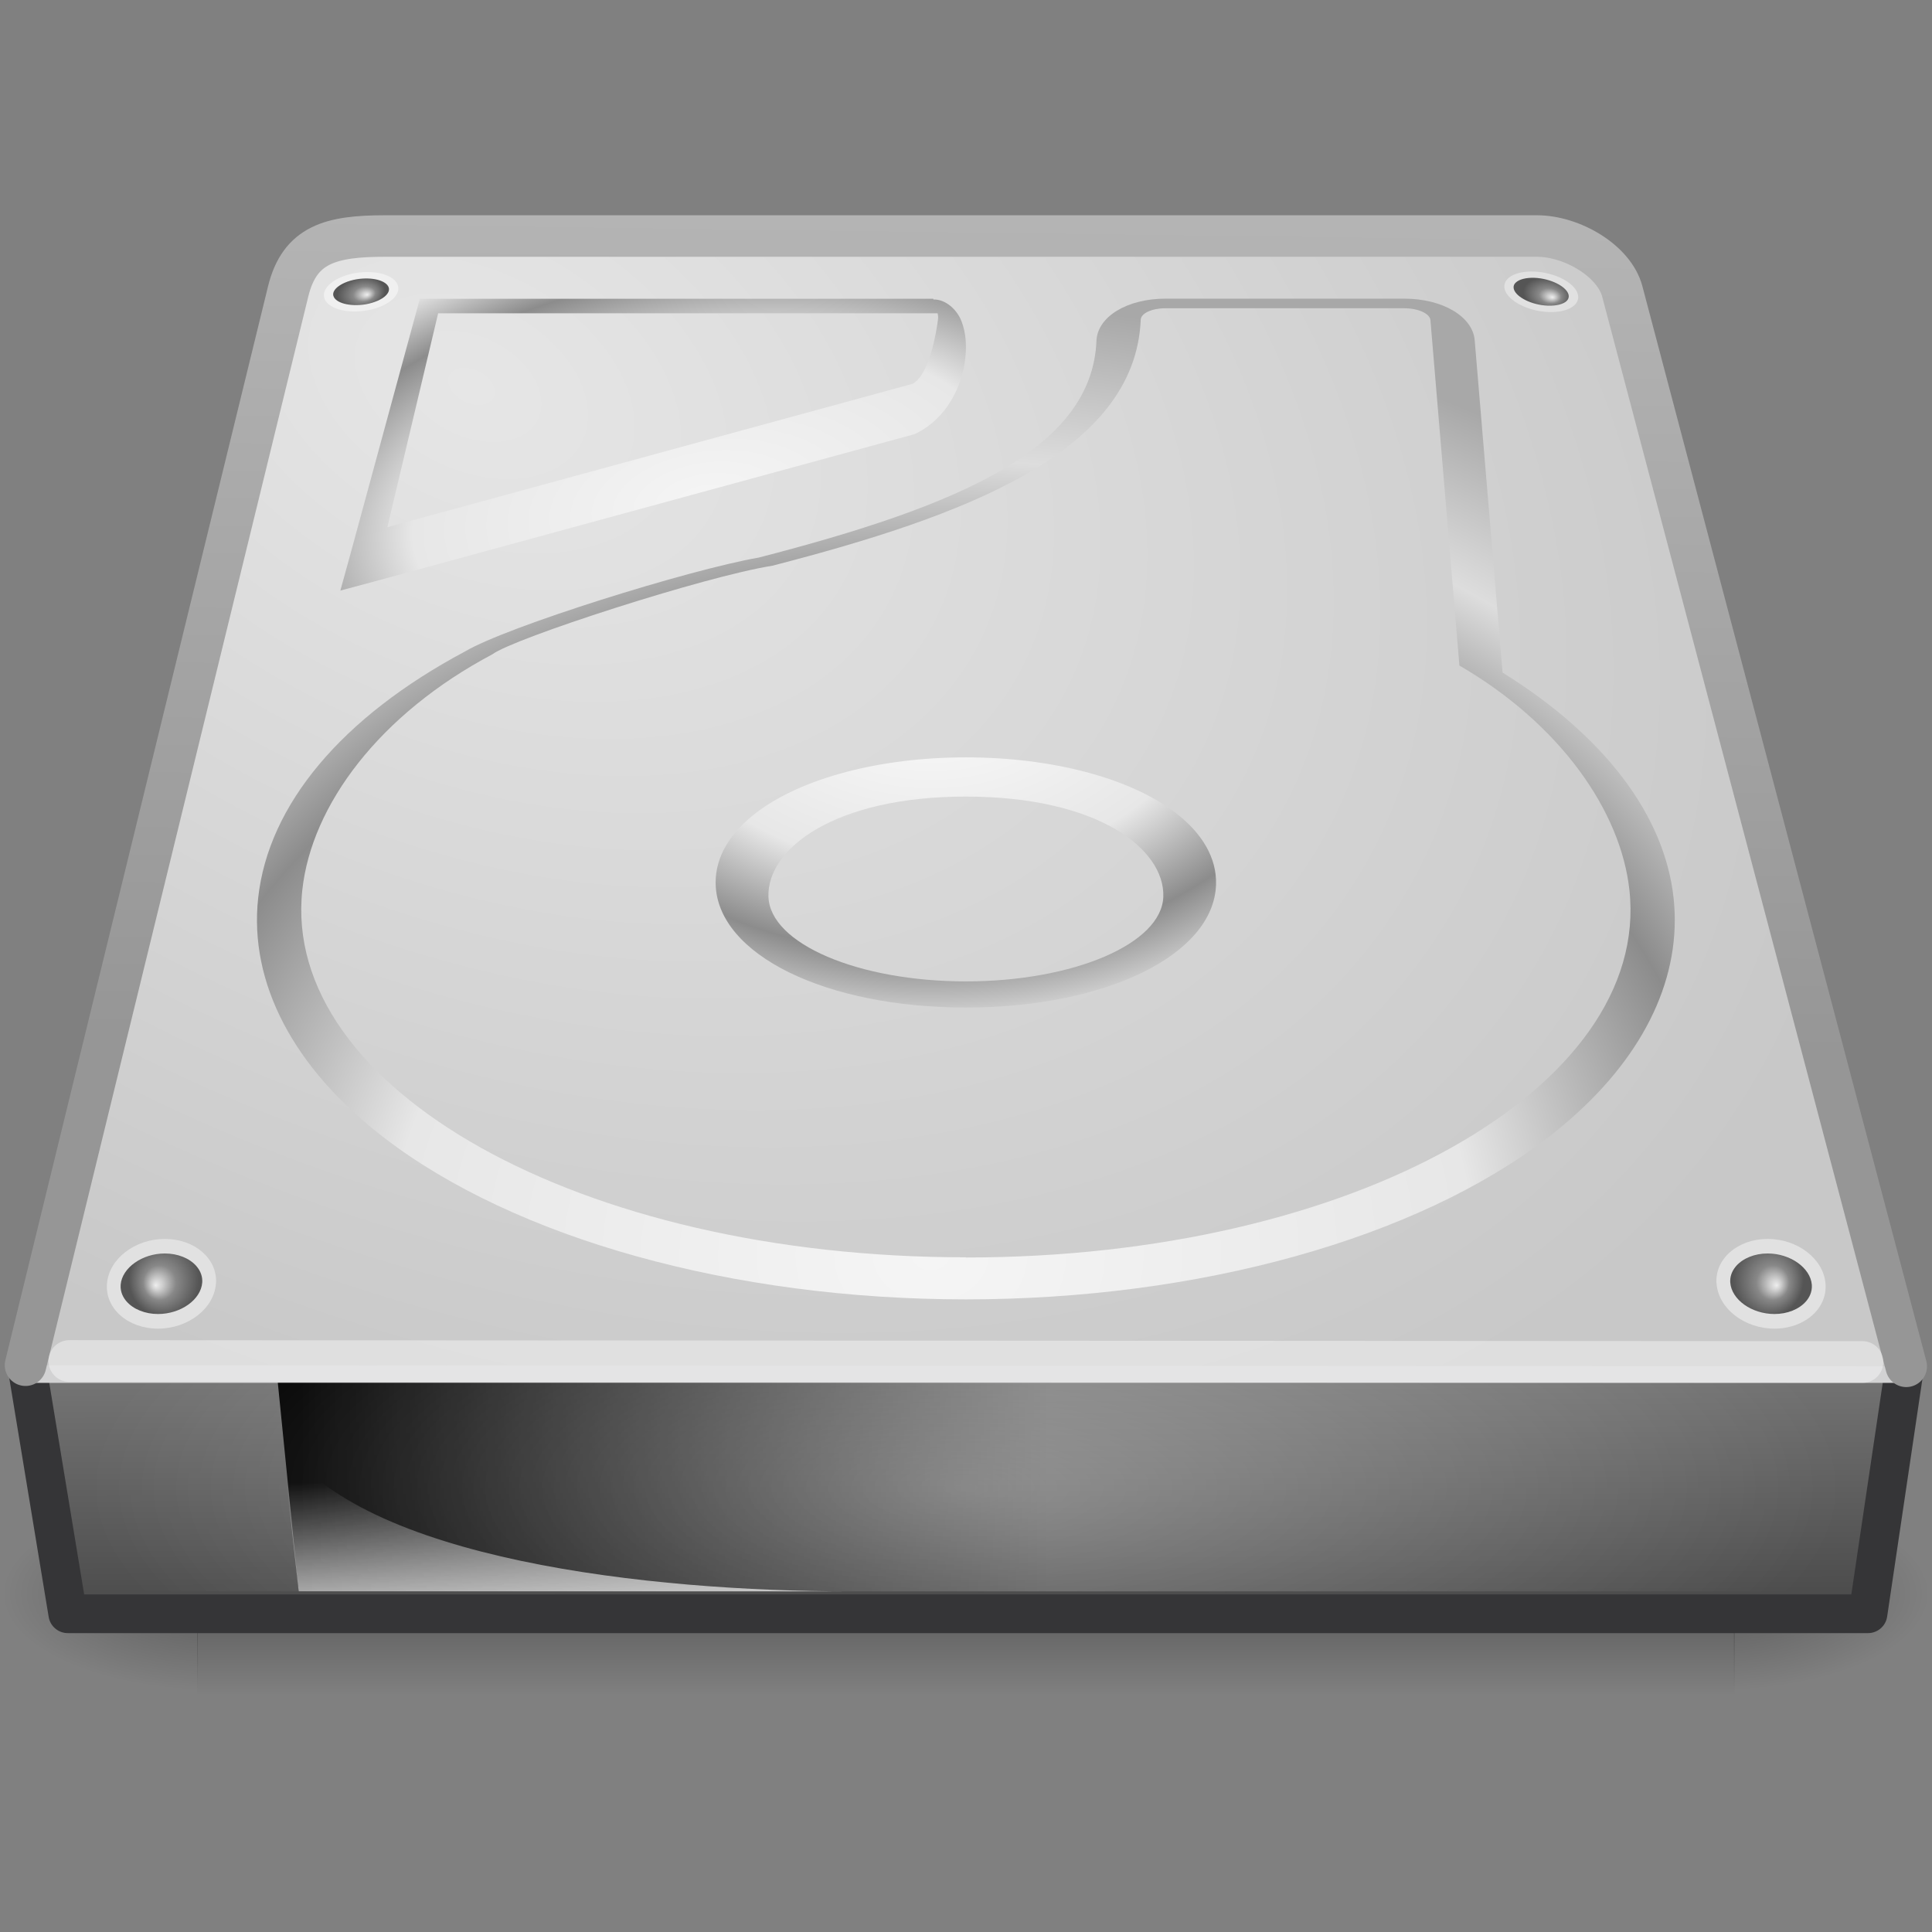 <?xml version="1.0" encoding="UTF-8" standalone="no"?>
<!-- Created with Inkscape (http://www.inkscape.org/) -->

<svg
   xmlns:dc="http://purl.org/dc/elements/1.1/"
   xmlns:cc="http://creativecommons.org/ns#"
   xmlns:rdf="http://www.w3.org/1999/02/22-rdf-syntax-ns#"
   xmlns:svg="http://www.w3.org/2000/svg"
   xmlns="http://www.w3.org/2000/svg"
   xmlns:xlink="http://www.w3.org/1999/xlink"
   xmlns:sodipodi="http://sodipodi.sourceforge.net/DTD/sodipodi-0.dtd"
   xmlns:inkscape="http://www.inkscape.org/namespaces/inkscape"
   version="1.0"
   width="24"
   height="24"
   id="svg3786"
   inkscape:version="0.91 r13725"
   sodipodi:docname="drive-harddisk.svg">
  <rect width="100%" height="100%" fill="#808080" stroke="none"/>
  <sodipodi:namedview
     pagecolor="#ffffff"
     bordercolor="#666666"
     borderopacity="1"
     objecttolerance="10"
     gridtolerance="10"
     guidetolerance="10"
     inkscape:pageopacity="0"
     inkscape:pageshadow="2"
     inkscape:window-width="1920"
     inkscape:window-height="1019"
     id="namedview4319"
     showgrid="false"
     inkscape:zoom="13.423679"
     inkscape:cx="-23.880964"
     inkscape:cy="9.6463904"
     inkscape:window-x="0"
     inkscape:window-y="13"
     inkscape:window-maximized="1"
     inkscape:current-layer="svg3786" />
  <defs
     id="defs3788">
    <radialGradient
       cx="113.065"
       cy="97.588"
       r="2.563"
       fx="113.667"
       fy="98"
       id="radialGradient4241"
       gradientUnits="userSpaceOnUse">
      <stop
         id="stop4243"
         style="stop-color:#eee;stop-opacity:1"
         offset="0" />
      <stop
         id="stop4245"
         style="stop-color:#cecece;stop-opacity:1"
         offset="0.16" />
      <stop
         id="stop4247"
         style="stop-color:#888;stop-opacity:1"
         offset="0.468" />
      <stop
         id="stop4249"
         style="stop-color:#555;stop-opacity:1"
         offset="1" />
    </radialGradient>
    <linearGradient
       id="linearGradient4035">
      <stop
         id="stop4037"
         style="stop-color:#f5f5f5;stop-opacity:1"
         offset="0" />
      <stop
         id="stop4039"
         style="stop-color:#e7e7e7;stop-opacity:1"
         offset="0.47" />
      <stop
         id="stop4041"
         style="stop-color:#8c8c8c;stop-opacity:1"
         offset="0.693" />
      <stop
         id="stop4043"
         style="stop-color:#ddd;stop-opacity:1"
         offset="0.835" />
      <stop
         id="stop4045"
         style="stop-color:#a8a8a8;stop-opacity:1"
         offset="1" />
    </linearGradient>
    <linearGradient
       id="linearGradient5060">
      <stop
         id="stop5062"
         style="stop-color:black;stop-opacity:1"
         offset="0" />
      <stop
         id="stop5064"
         style="stop-color:black;stop-opacity:0"
         offset="1" />
    </linearGradient>
    <linearGradient
       id="linearGradient5048">
      <stop
         id="stop5050"
         style="stop-color:black;stop-opacity:0"
         offset="0" />
      <stop
         id="stop5056"
         style="stop-color:black;stop-opacity:1"
         offset="0.5" />
      <stop
         id="stop5052"
         style="stop-color:black;stop-opacity:0"
         offset="1" />
    </linearGradient>
    <linearGradient
       id="linearGradient2215">
      <stop
         id="stop2223"
         style="stop-color:#7a7a7a;stop-opacity:1"
         offset="0" />
      <stop
         id="stop2219"
         style="stop-color:#474747;stop-opacity:1"
         offset="1" />
    </linearGradient>
    <linearGradient
       id="linearGradient7609">
      <stop
         id="stop7611"
         style="stop-color:white;stop-opacity:1"
         offset="0" />
      <stop
         id="stop7677"
         style="stop-color:#e7e7e7;stop-opacity:1"
         offset="0.47" />
      <stop
         id="stop7613"
         style="stop-color:#8c8c8c;stop-opacity:1"
         offset="0.672" />
      <stop
         id="stop7617"
         style="stop-color:#ddd;stop-opacity:1"
         offset="0.835" />
      <stop
         id="stop7615"
         style="stop-color:#a8a8a8;stop-opacity:1"
         offset="1" />
    </linearGradient>
    <linearGradient
       id="linearGradient4236">
      <stop
         id="stop4238"
         style="stop-color:#eee;stop-opacity:1"
         offset="0" />
      <stop
         id="stop4240"
         style="stop-color:#eee;stop-opacity:0"
         offset="1" />
    </linearGradient>
    <linearGradient
       id="linearGradient7056">
      <stop
         id="stop7064"
         style="stop-color:#e6e6e6;stop-opacity:1"
         offset="0" />
      <stop
         id="stop7060"
         style="stop-color:#c8c8c8;stop-opacity:1"
         offset="1" />
    </linearGradient>
    <linearGradient
       id="linearGradient3484">
      <stop
         id="stop3486"
         style="stop-color:#969696;stop-opacity:1"
         offset="0" />
      <stop
         id="stop3488"
         style="stop-color:#b4b4b4;stop-opacity:1"
         offset="1" />
    </linearGradient>
    <linearGradient
       id="linearGradient6310-8">
      <stop
         id="stop6312-6"
         style="stop-color:white;stop-opacity:1"
         offset="0" />
      <stop
         id="stop6314-6"
         style="stop-color:white;stop-opacity:0"
         offset="1" />
    </linearGradient>
    <radialGradient
       cx="24"
       cy="42"
       r="21"
       fx="24"
       fy="42"
       id="radialGradient2896"
       xlink:href="#linearGradient6310-8"
       gradientUnits="userSpaceOnUse"
       gradientTransform="matrix(0.456,0,1.2682748e-8,0.163,1.567,10.193)" />
    <radialGradient
       cx="127.317"
       cy="143.828"
       r="78.728"
       fx="127.317"
       fy="143.828"
       id="radialGradient2902"
       xlink:href="#linearGradient4035"
       gradientUnits="userSpaceOnUse"
       gradientTransform="matrix(0.087,-0.011,0.003,0.046,-1.825,1.04)" />
    <linearGradient
       x1="12.277"
       y1="37.206"
       x2="12.222"
       y2="33.759"
       id="linearGradient2905"
       xlink:href="#linearGradient4236"
       gradientUnits="userSpaceOnUse"
       gradientTransform="matrix(0.466,0,0,0.41,1.555,3.115)" />
    <linearGradient
       x1="7.062"
       y1="35.281"
       x2="24.688"
       y2="35.281"
       id="linearGradient2908"
       xlink:href="#linearGradient5060"
       gradientUnits="userSpaceOnUse"
       gradientTransform="matrix(0.466,0,0,0.41,1.926,2.571)" />
    <radialGradient
       cx="142.622"
       cy="191.854"
       r="78.728"
       fx="142.622"
       fy="191.854"
       id="radialGradient2920"
       xlink:href="#linearGradient7609"
       gradientUnits="userSpaceOnUse"
       gradientTransform="matrix(0.084,0,0,-0.06,0.148,19.563)" />
    <radialGradient
       cx="141.747"
       cy="206.426"
       r="78.728"
       fx="141.747"
       fy="206.426"
       id="radialGradient2923"
       xlink:href="#linearGradient4035"
       gradientUnits="userSpaceOnUse"
       gradientTransform="matrix(0.16,-0.002,0.001,0.132,-10.757,-12.479)" />
    <radialGradient
       cx="11.734"
       cy="8.49"
       r="23.048"
       fx="11.734"
       fy="8.49"
       id="radialGradient2927"
       xlink:href="#linearGradient7056"
       gradientUnits="userSpaceOnUse"
       gradientTransform="matrix(0.628,0.318,-0.213,0.422,1.544,-2.319)" />
    <linearGradient
       x1="17.814"
       y1="29.797"
       x2="18.073"
       y2="10"
       id="linearGradient2929"
       xlink:href="#linearGradient3484"
       gradientUnits="userSpaceOnUse"
       gradientTransform="matrix(0.456,0,0,0.456,1.567,-1.435)" />
    <linearGradient
       x1="29.938"
       y1="41"
       x2="30"
       y2="50"
       id="linearGradient2933"
       xlink:href="#linearGradient2215"
       gradientUnits="userSpaceOnUse"
       gradientTransform="matrix(0.457,0,0,0.346,-0.737,1.272)" />
    <radialGradient
       cx="605.714"
       cy="486.648"
       r="117.143"
       fx="605.714"
       fy="486.648"
       id="radialGradient2936"
       xlink:href="#linearGradient5060"
       gradientUnits="userSpaceOnUse"
       gradientTransform="matrix(-0.02,0,0,0.009,16.438,13.819)" />
    <radialGradient
       cx="605.714"
       cy="486.648"
       r="117.143"
       fx="605.714"
       fy="486.648"
       id="radialGradient2939"
       xlink:href="#linearGradient5060"
       gradientUnits="userSpaceOnUse"
       gradientTransform="matrix(0.02,0,0,0.009,8.584,13.819)" />
    <linearGradient
       x1="302.857"
       y1="366.648"
       x2="302.857"
       y2="609.505"
       id="linearGradient2942"
       xlink:href="#linearGradient5048"
       gradientUnits="userSpaceOnUse"
       gradientTransform="matrix(0.035,0,0,0.009,-0.074,13.819)" />
    <radialGradient
       cx="113.065"
       cy="97.588"
       r="2.563"
       fx="113.667"
       fy="98"
       id="radialGradient2947"
       xlink:href="#radialGradient4241"
       gradientUnits="userSpaceOnUse"
       gradientTransform="matrix(0.15,0,0,0.159,4.328,-0.754)" />
    <radialGradient
       cx="113.065"
       cy="97.588"
       r="2.563"
       fx="113.667"
       fy="98"
       id="radialGradient2953"
       xlink:href="#radialGradient4241"
       gradientUnits="userSpaceOnUse"
       gradientTransform="matrix(0.102,0.016,-0.01,0.068,8.312,-4.459)" />
    <radialGradient
       cx="113.065"
       cy="97.588"
       r="2.563"
       fx="113.667"
       fy="98"
       id="radialGradient2959"
       xlink:href="#radialGradient4241"
       gradientUnits="userSpaceOnUse"
       gradientTransform="matrix(0.102,-0.017,0.011,0.068,-6.708,-0.737)" />
    <radialGradient
       cx="113.065"
       cy="97.588"
       r="2.563"
       fx="113.667"
       fy="98"
       id="radialGradient2965"
       xlink:href="#radialGradient4241"
       gradientUnits="userSpaceOnUse"
       gradientTransform="matrix(-0.15,0,0,0.159,20.702,-0.754)" />
  </defs>
  <g
     id="g4208"
     transform="matrix(1.136,0,0,1.136,-2.214,-0.876)">
    <rect
       style="display:inline;overflow:visible;visibility:visible;opacity:0.3;fill:url(#linearGradient2942);fill-opacity:1;fill-rule:nonzero;stroke:none;stroke-width:0.5;marker:none"
       id="rect2723"
       y="17.261"
       x="4.105"
       height="2.28"
       width="16.813" />
    <path
       inkscape:connector-curvature="0"
       style="display:inline;overflow:visible;visibility:visible;opacity:0.3;fill:url(#radialGradient2939);fill-opacity:1;fill-rule:nonzero;stroke:none;stroke-width:0.5;marker:none"
       id="path2725"
       d="m 20.909,17.261 c 0,0 0,2.28 0,2.28 1.053,0.004 2.546,-0.511 2.546,-1.14 0,-0.629 -1.175,-1.14 -2.546,-1.14 z" />
    <path
       inkscape:connector-curvature="0"
       style="display:inline;overflow:visible;visibility:visible;opacity:0.3;fill:url(#radialGradient2936);fill-opacity:1;fill-rule:nonzero;stroke:none;stroke-width:1;marker:none"
       id="path2727"
       d="m 4.113,17.261 c 0,0 0,2.28 0,2.28 -1.053,0.004 -2.546,-0.511 -2.546,-1.14 0,-0.629 1.175,-1.14 2.546,-1.14 z" />
    <path
       inkscape:connector-curvature="0"
       style="display:inline;fill:url(#linearGradient2933);fill-opacity:1;fill-rule:evenodd;stroke:#353537;stroke-width:0.423;stroke-linecap:round;stroke-linejoin:round;stroke-miterlimit:4;stroke-dasharray:none;stroke-dashoffset:0;stroke-opacity:1;enable-background:new"
       id="rect6431"
       d="m 2.234,15.649 20.553,0 -0.411,2.769 -19.686,0 -0.457,-2.769 z" />
    <rect
       style="display:inline;fill:#d2d2d3;fill-opacity:1;fill-rule:evenodd;stroke:none;enable-background:new"
       id="rect6381"
       y="15.437"
       x="2.251"
       height="0.456"
       width="20.52" />
    <path
       inkscape:connector-curvature="0"
       style="display:inline;overflow:visible;visibility:visible;fill:url(#radialGradient2927);fill-opacity:1;fill-rule:nonzero;stroke:url(#linearGradient2929);stroke-width:0.454;stroke-linecap:round;stroke-linejoin:round;stroke-miterlimit:4;stroke-dasharray:none;stroke-dashoffset:0;stroke-opacity:1;marker:none;enable-background:accumulate"
       id="path6345"
       d="M 22.794,15.712 19.689,3.958 C 19.601,3.624 19.141,3.352 18.754,3.352 l -12.594,0 c -0.594,0 -0.934,0.091 -1.06,0.606 L 2.228,15.7" />
    <path
       inkscape:connector-curvature="0"
       style="display:inline;overflow:visible;visibility:visible;opacity:0.4;fill:none;stroke:#ffffff;stroke-width:0.456;stroke-linecap:round;stroke-linejoin:miter;stroke-miterlimit:4;stroke-dasharray:none;stroke-dashoffset:0;stroke-opacity:1;marker:none;enable-background:accumulate"
       id="path7046"
       d="M 22.315,15.665 2.707,15.654" />
    <path
       inkscape:connector-curvature="0"
       style="fill:url(#radialGradient2923);fill-opacity:1"
       id="path9001"
       d="M 20.25,10.591 C 20.151,9.68 19.485,8.812 18.38,8.126 18.358,7.862 18.075,4.492 18.075,4.492 18.053,4.232 17.723,4.037 17.306,4.037 l -2.613,0 c -0.419,0 -0.744,0.198 -0.754,0.461 C 13.89,5.685 12.428,6.305 10.247,6.868 9.482,7.001 7.49,7.623 7.032,7.896 5.686,8.614 4.883,9.571 4.772,10.591 c -0.101,0.928 0.385,1.858 1.37,2.616 1.441,1.11 3.822,1.773 6.369,1.773 2.547,0 4.928,-0.663 6.369,-1.773 0.899,-0.693 1.383,-1.528 1.383,-2.375 0,-0.08 -0.005,-0.161 -0.013,-0.241 l 2.6e-5,0 z m -7.739,3.929 c -4.242,0 -7.491,-1.861 -7.256,-4.018 C 5.356,9.573 6.1,8.58 7.333,7.926 7.564,7.752 9.648,7.076 10.396,6.957 12.468,6.422 14.363,5.729 14.423,4.267 c 0.003,-0.07 0.122,-0.125 0.27,-0.125 l 2.613,0 c 0.151,0 0.279,0.058 0.285,0.13 l 0.317,3.777 c 1.098,0.637 1.764,1.587 1.859,2.455 0.235,2.157 -3.013,4.018 -7.256,4.018 l 0,0 z" />
    <path
       inkscape:connector-curvature="0"
       style="display:inline;overflow:visible;visibility:visible;fill:url(#radialGradient2920);fill-opacity:1;fill-rule:nonzero;stroke-width:1;stroke-linecap:butt;stroke-linejoin:miter;stroke-miterlimit:4;stroke-dasharray:none;stroke-dashoffset:0;stroke-opacity:1;marker:none;enable-background:accumulate"
       id="path9003"
       d="m 12.511,11.789 c -1.534,0 -2.711,-0.578 -2.736,-1.344 -1.957e-4,-0.008 -3.862e-4,-0.016 -3.862e-4,-0.025 0,-0.277 0.154,-0.541 0.447,-0.764 0.496,-0.377 1.351,-0.603 2.289,-0.603 0.938,0 1.793,0.225 2.289,0.603 0.302,0.23 0.456,0.503 0.447,0.789 -0.025,0.766 -1.201,1.344 -2.736,1.344 l 0,1e-6 z m 0,-2.307 c -1.442,0 -2.176,0.573 -2.159,1.095 0.017,0.515 0.983,0.926 2.159,0.926 1.176,0 2.142,-0.411 2.159,-0.926 0.017,-0.523 -0.717,-1.095 -2.159,-1.095 l 0,0 z" />
    <path
       inkscape:connector-curvature="0"
       style="fill:#e1e1e1;fill-opacity:1"
       id="path9007"
       d="m 4.31,14.807 c -0.019,0.271 -0.302,0.493 -0.633,0.493 -0.33,0 -0.581,-0.221 -0.558,-0.493 0.022,-0.27 0.305,-0.488 0.633,-0.488 0.327,1.28e-4 0.578,0.218 0.559,0.488 z" />
    <path
       inkscape:connector-curvature="0"
       style="fill:url(#radialGradient2965);fill-opacity:1"
       id="path9009"
       d="m 4.096,14.616 c 0.03,0.034 0.065,0.09 0.065,0.163 0,0.005 -3.012e-4,0.011 -6.016e-4,0.016 -0.013,0.187 -0.234,0.345 -0.483,0.345 -0.142,0 -0.271,-0.052 -0.346,-0.139 -0.032,-0.037 -0.069,-0.099 -0.063,-0.181 0.015,-0.185 0.236,-0.342 0.483,-0.342 0.141,1.28e-4 0.27,0.052 0.345,0.138 l 8e-7,0 z" />
    <path
       inkscape:connector-curvature="0"
       style="fill:#f0f0f0;fill-opacity:1"
       id="path9019"
       d="M 5.495,4.029 C 5.527,4.142 5.734,4.204 5.958,4.166 6.181,4.129 6.335,4.006 6.3,3.893 6.266,3.78 6.059,3.72 5.837,3.757 5.616,3.794 5.463,3.916 5.495,4.029 Z" />
    <path
       inkscape:connector-curvature="0"
       style="fill:url(#radialGradient2959);fill-opacity:1"
       id="path9021"
       d="m 5.625,3.923 c -0.018,0.018 -0.037,0.046 -0.032,0.077 3.785e-4,0.002 9.862e-4,0.004 0.002,0.007 0.022,0.078 0.183,0.12 0.352,0.092 C 6.042,4.082 6.126,4.046 6.171,4 6.19,3.98 6.21,3.95 6.2,3.916 6.176,3.838 6.016,3.797 5.849,3.825 5.754,3.841 5.67,3.878 5.625,3.923 l -8e-7,0 z" />
    <path
       inkscape:connector-curvature="0"
       style="fill:#e1e1e1;fill-opacity:1"
       id="path9025"
       d="m 18.399,3.898 c -0.005,0.118 0.173,0.242 0.397,0.277 0.224,0.034 0.408,-0.034 0.411,-0.152 0.003,-0.118 -0.175,-0.24 -0.397,-0.274 -0.222,-0.034 -0.406,0.033 -0.411,0.15 z" />
    <path
       inkscape:connector-curvature="0"
       style="fill:url(#radialGradient2953);fill-opacity:1"
       id="path9027"
       d="m 18.556,3.839 c -0.023,0.012 -0.05,0.032 -0.055,0.063 -3.47e-4,0.002 -5.02e-4,0.005 -6.38e-4,0.007 -0.004,0.081 0.136,0.172 0.305,0.198 0.096,0.015 0.187,0.006 0.244,-0.023 0.024,-0.012 0.053,-0.035 0.054,-0.071 0.002,-0.081 -0.138,-0.171 -0.305,-0.197 -0.095,-0.015 -0.186,-0.006 -0.243,0.023 l 0,0 z" />
    <path
       inkscape:connector-curvature="0"
       style="display:inline;overflow:visible;visibility:visible;fill:url(#linearGradient2908);fill-opacity:1;fill-rule:evenodd;stroke:none;stroke-width:2.409;marker:none"
       id="rect8993"
       d="m 4.987,15.893 8.436,0 0,2.28 -8.208,0 L 4.987,15.893 Z" />
    <path
       inkscape:connector-curvature="0"
       style="opacity:0.811;fill:url(#linearGradient2905);fill-opacity:1;fill-rule:evenodd;stroke:none"
       id="path8995"
       d="m 5.215,18.173 c 0,0 -0.182,-1.644 -0.182,-1.644 0.855,1.303 4.046,1.644 6.208,1.644 0,0 -6.025,0 -6.025,0 z" />
    <path
       inkscape:connector-curvature="0"
       style="display:inline;overflow:visible;visibility:visible;fill:url(#radialGradient2902);fill-opacity:1;fill-rule:nonzero;stroke:none;stroke-width:1;marker:none;enable-background:accumulate"
       id="path9039"
       d="M 6.54,4.037 6.493,4.211 5.79,6.797 5.671,7.229 6.019,7.136 l 5.926,-1.616 0.019,-0.008 0.016,-0.008 c 0.314,-0.162 0.481,-0.488 0.521,-0.788 0.02,-0.15 0.014,-0.297 -0.038,-0.432 -0.049,-0.128 -0.175,-0.242 -0.308,-0.238 l 0,-0.008 -0.022,0 -5.452,0 -0.141,0 1.52e-5,8e-7 z m 0.201,0.16 5.461,0 c 0.003,0.022 0.009,0.034 0.003,0.075 -0.017,0.13 -0.091,0.595 -0.276,0.696 l -5.744,1.568 0.555,-2.339 1.783e-4,0 z" />
    <path
       inkscape:connector-curvature="0"
       style="fill:#e1e1e1;fill-opacity:1"
       id="path9091"
       d="m 20.72,14.807 c 0.019,0.271 0.302,0.493 0.633,0.493 0.33,0 0.581,-0.221 0.558,-0.493 -0.022,-0.27 -0.305,-0.488 -0.633,-0.488 -0.327,1.28e-4 -0.578,0.218 -0.559,0.488 z" />
    <path
       inkscape:connector-curvature="0"
       style="fill:url(#radialGradient2947);fill-opacity:1"
       id="path9093"
       d="m 20.934,14.616 c -0.03,0.034 -0.065,0.09 -0.065,0.163 0,0.005 3.01e-4,0.011 5.92e-4,0.016 0.013,0.187 0.234,0.345 0.483,0.345 0.142,0 0.271,-0.052 0.346,-0.139 0.032,-0.037 0.069,-0.099 0.063,-0.181 -0.015,-0.185 -0.236,-0.342 -0.483,-0.342 -0.141,1.28e-4 -0.27,0.052 -0.345,0.138 l -1e-6,0 z" />
    <rect
       style="opacity:0.3;fill:url(#radialGradient2896);fill-opacity:1;stroke:none"
       id="rect6300-3"
       y="15.893"
       x="2.935"
       height="2.28"
       width="19.152" />
  </g>
</svg>
